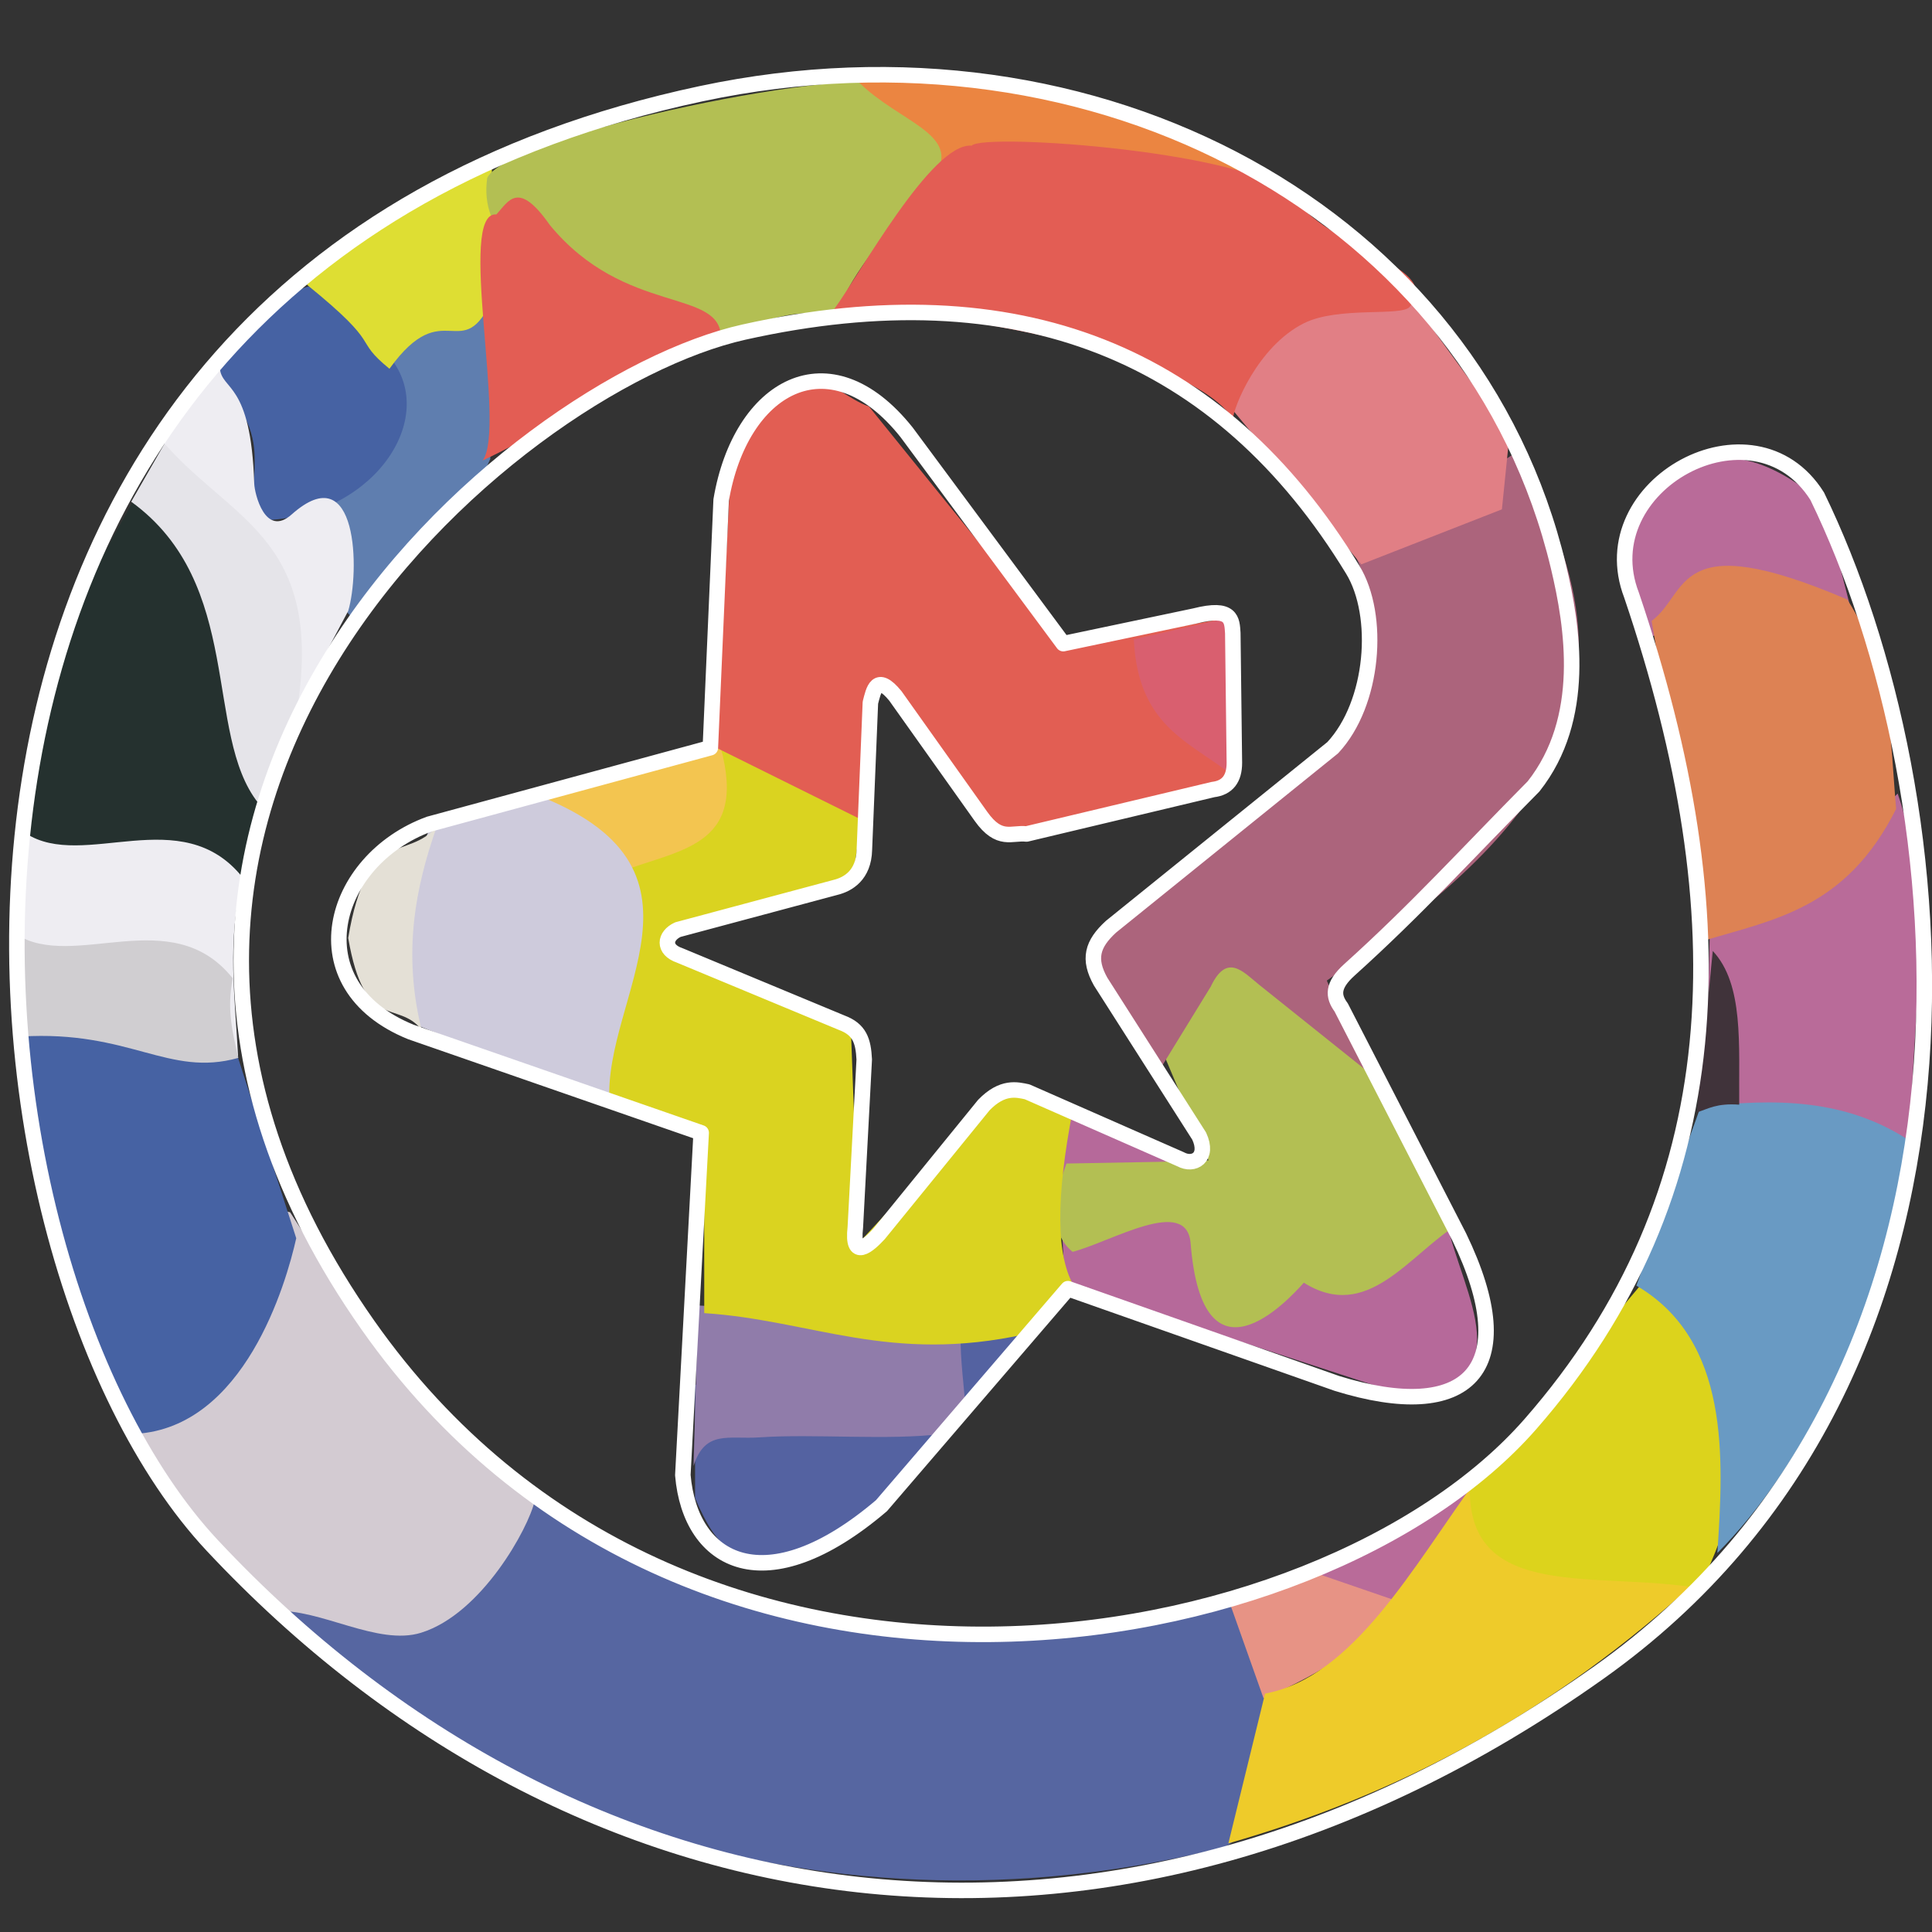 <?xml version="1.0" encoding="UTF-8" standalone="no"?>
<!-- Created with Inkscape (http://www.inkscape.org/) -->
<svg
   xmlns:dc="http://purl.org/dc/elements/1.1/"
   xmlns:cc="http://web.resource.org/cc/"
   xmlns:rdf="http://www.w3.org/1999/02/22-rdf-syntax-ns#"
   xmlns:svg="http://www.w3.org/2000/svg"
   xmlns="http://www.w3.org/2000/svg"
   xmlns:xlink="http://www.w3.org/1999/xlink"
   xmlns:sodipodi="http://sodipodi.sourceforge.net/DTD/sodipodi-0.dtd"
   xmlns:inkscape="http://www.inkscape.org/namespaces/inkscape"
   width="70"
   height="70"
   id="svg2715"
   sodipodi:version="0.32"
   inkscape:version="0.45.1"
   version="1.0"
   sodipodi:docbase="/home/mario/Desktop"
   sodipodi:docname="distributor-logo.svg"
   inkscape:output_extension="org.inkscape.output.svg.inkscape">
  <rect width="100%" height="100%" fill="#333333" stroke="none"/>
  <defs
     id="defs2717">
    <linearGradient
       x1="42.164"
       gradientTransform="matrix(1.142,0,0,0.708,367.535,227.277)"
       y1="103.866"
       x2="46.259"
       spreadMethod="pad"
       gradientUnits="userSpaceOnUse"
       y2="115.265"
       xlink:href="#linearGradient714"
       id="linearGradient725" />
    <linearGradient
       x1="43.402"
       gradientTransform="matrix(1.142,0,0,0.708,367.535,227.277)"
       y1="124.643"
       x2="42.538"
       spreadMethod="pad"
       gradientUnits="userSpaceOnUse"
       y2="116.731"
       xlink:href="#linearGradient714"
       id="linearGradient723" />
    <linearGradient
       x1="21.656"
       gradientTransform="matrix(0.801,0,0,1.009,367.535,227.277)"
       y1="86.003"
       x2="33.825"
       spreadMethod="pad"
       gradientUnits="userSpaceOnUse"
       y2="57.582"
       xlink:href="#linearGradient714"
       id="linearGradient721" />
    <linearGradient
       id="linearGradient734">
      <stop
         offset="0"
         style="stop-color:#7fa8e3;stop-opacity:0.741;"
         id="stop735" />
      <stop
         offset="1"
         style="stop-color:#ffffff;stop-opacity:0.29;"
         id="stop736" />
    </linearGradient>
    <linearGradient
       x1="8.762"
       gradientTransform="matrix(1.214,0,0,0.666,367.535,227.277)"
       y1="64.305"
       x2="27.938"
       spreadMethod="pad"
       gradientUnits="userSpaceOnUse"
       y2="87.763"
       xlink:href="#linearGradient734"
       id="linearGradient719" />
    <linearGradient
       id="linearGradient714">
      <stop
         offset="0"
         style="stop-color:#7fa8e3;stop-opacity:0.741;"
         id="stop715" />
      <stop
         offset="1"
         style="stop-color:#ffffff;stop-opacity:0.29;"
         id="stop716" />
    </linearGradient>
    <linearGradient
       x1="52.699"
       gradientTransform="matrix(1.214,0,0,0.666,367.535,227.277)"
       y1="118.881"
       x2="27.752"
       spreadMethod="pad"
       gradientUnits="userSpaceOnUse"
       y2="95.902"
       xlink:href="#linearGradient714"
       id="linearGradient717" />
    <linearGradient
       inkscape:collect="always"
       xlink:href="#linearGradient714"
       id="linearGradient2243"
       gradientUnits="userSpaceOnUse"
       gradientTransform="matrix(1.214,0,0,0.666,367.535,227.277)"
       spreadMethod="pad"
       x1="52.699"
       y1="118.881"
       x2="27.752"
       y2="95.902" />
    <linearGradient
       inkscape:collect="always"
       xlink:href="#linearGradient734"
       id="linearGradient2245"
       gradientUnits="userSpaceOnUse"
       gradientTransform="matrix(1.214,0,0,0.666,367.535,227.277)"
       spreadMethod="pad"
       x1="8.762"
       y1="64.305"
       x2="27.938"
       y2="87.763" />
    <linearGradient
       inkscape:collect="always"
       xlink:href="#linearGradient714"
       id="linearGradient2247"
       gradientUnits="userSpaceOnUse"
       gradientTransform="matrix(0.801,0,0,1.009,367.535,227.277)"
       spreadMethod="pad"
       x1="21.656"
       y1="86.003"
       x2="33.825"
       y2="57.582" />
    <linearGradient
       inkscape:collect="always"
       xlink:href="#linearGradient714"
       id="linearGradient2249"
       gradientUnits="userSpaceOnUse"
       gradientTransform="matrix(1.142,0,0,0.708,367.535,227.277)"
       spreadMethod="pad"
       x1="43.402"
       y1="124.643"
       x2="42.538"
       y2="116.731" />
    <linearGradient
       inkscape:collect="always"
       xlink:href="#linearGradient714"
       id="linearGradient2251"
       gradientUnits="userSpaceOnUse"
       gradientTransform="matrix(1.142,0,0,0.708,367.535,227.277)"
       spreadMethod="pad"
       x1="42.164"
       y1="103.866"
       x2="46.259"
       y2="115.265" />
  </defs>
  <sodipodi:namedview
     id="base"
     pagecolor="#ffffff"
     bordercolor="#666666"
     borderopacity="1.0"
     inkscape:pageopacity="0.0"
     inkscape:pageshadow="2"
     inkscape:zoom="1.910288"
     inkscape:cx="25.714284"
     inkscape:cy="24.209244"
     inkscape:document-units="px"
     inkscape:current-layer="g3925"
     width="70px"
     height="70px"
     inkscape:window-width="1076"
     inkscape:window-height="761"
     inkscape:window-x="0"
     inkscape:window-y="41"
     inkscape:showpageshadow="false" />
  <g
     inkscape:label="Capa 1"
     inkscape:groupmode="layer"
     id="layer1"
     transform="translate(-98.891,8.169)">
    <g
       style="opacity:1;display:inline"
       transform="matrix(1.28,0,0,1.28,-379.29,-333.858)"
       id="g3925">
      <g
         id="g2460"
         transform="matrix(0.403,0,0,0.403,406.412,327.422)">
        <path
           style="opacity:1;fill:#5666a1;fill-opacity:1;fill-rule:evenodd;stroke:none;stroke-width:4;stroke-linecap:round;stroke-linejoin:round;stroke-miterlimit:4;stroke-dashoffset:0;stroke-opacity:1"
           d="M -62.274,-67.817 C -59.5,-69.455 -48.731,-77.881 -44.102,-76.563 C -23.481,-61.655 -9.546,-66.113 6.418,-68.461 C 7.825,-66.703 8.579,-52.344 4.238,-51.271 C -27.703,-43.374 -52.649,-57.902 -62.274,-67.817 z "
           sodipodi:nodetypes="cccsc"
           id="path3851" />
        <path
           style="opacity:1;fill:#d3cbd2;fill-opacity:1;fill-rule:evenodd;stroke:none;stroke-width:4;stroke-linecap:round;stroke-linejoin:round;stroke-miterlimit:4;stroke-dashoffset:0;stroke-opacity:1"
           id="path3853"
           sodipodi:nodetypes="cccscc"
           d="M -72.685,-82.092 C -69.911,-83.73 -65.723,-97.256 -61.094,-95.938 C -55.811,-87.724 -50.046,-79.37 -43.921,-75.652 C -44.338,-73.787 -47.625,-67.73 -51.896,-66.404 C -54.948,-65.457 -58.985,-68.115 -62.167,-67.924 C -64.307,-69.897 -70.523,-77.426 -72.685,-82.092 z " />
        <path
           style="opacity:1;fill:#25312f;fill-opacity:1;fill-rule:evenodd;stroke:none;stroke-width:4;stroke-linecap:round;stroke-linejoin:round;stroke-miterlimit:4;stroke-dashoffset:0;stroke-opacity:1"
           d="M -71.719,-146.598 C -65.125,-140.04 -65.221,-130.689 -63.133,-124.702 L -64.099,-119.55 C -69.001,-118.177 -75.676,-116.251 -79.447,-122.019 C -78.796,-134.832 -75.139,-140.429 -71.719,-146.598 z "
           sodipodi:nodetypes="ccccc"
           id="path3855" />
        <path
           style="opacity:1;fill:#e5e4e9;fill-opacity:1;fill-rule:evenodd;stroke:none;stroke-width:4;stroke-linecap:round;stroke-linejoin:round;stroke-miterlimit:4;stroke-dashoffset:0;stroke-opacity:1"
           id="path3857"
           sodipodi:nodetypes="ccccc"
           d="M -68.929,-151.642 C -65.173,-145.698 -57.914,-143.117 -60.664,-130.928 L -63.347,-124.702 C -67.176,-129.554 -64.299,-140.078 -72.256,-145.847 L -68.929,-151.642 z " />
        <path
           style="opacity:1;fill:#5f7eaf;fill-opacity:1;fill-rule:evenodd;stroke:none;stroke-width:4;stroke-linecap:round;stroke-linejoin:round;stroke-miterlimit:4;stroke-dashoffset:0;stroke-opacity:1"
           d="M -61.308,-149.281 C -59.607,-151.563 -49.838,-161.869 -47.033,-161.624 L -47.033,-148.852 C -49.252,-143.829 -52.814,-143.084 -56.693,-137.689 C -59.369,-139.877 -55.819,-144.829 -61.308,-149.281 z "
           sodipodi:nodetypes="ccccc"
           id="path3859" />
        <path
           style="opacity:1;fill:#4662a3;fill-opacity:1;fill-rule:evenodd;stroke:none;stroke-width:4;stroke-linecap:round;stroke-linejoin:round;stroke-miterlimit:4;stroke-dashoffset:0;stroke-opacity:1"
           id="path3861"
           sodipodi:nodetypes="ccccc"
           d="M -66.675,-154.54 C -64.974,-156.822 -61.537,-161.332 -58.732,-161.087 L -54.224,-156.15 C -50.54,-151.986 -54.961,-145.016 -62.596,-144.559 C -65.273,-146.746 -61.186,-150.089 -66.675,-154.54 z " />
        <path
           style="opacity:1;fill:#eeedf2;fill-opacity:1;fill-rule:evenodd;stroke:none;stroke-width:4;stroke-linecap:round;stroke-linejoin:round;stroke-miterlimit:4;stroke-dashoffset:0;stroke-opacity:1"
           d="M -66.031,-155.237 C -65.902,-153.615 -63.844,-154.334 -63.614,-147.114 C -63.592,-146.418 -62.845,-143.297 -60.986,-144.951 C -56.305,-149.114 -56.197,-140.889 -57.015,-138.172 L -60.557,-131.517 C -58.767,-143.571 -65.588,-144.619 -70.324,-150.408 L -66.031,-155.237 z "
           sodipodi:nodetypes="csscccc"
           id="path3863" />
        <path
           style="opacity:1;fill:#eeedf2;fill-opacity:1;fill-rule:evenodd;stroke:none;stroke-width:4;stroke-linecap:round;stroke-linejoin:round;stroke-miterlimit:4;stroke-dashoffset:0;stroke-opacity:1"
           id="path3865"
           sodipodi:nodetypes="ccccc"
           d="M -79.662,-122.556 C -75.6,-119.9 -68.728,-124.84 -64.421,-119.443 C -65.56,-115.015 -64.95,-110.937 -64.743,-106.778 C -69.645,-105.404 -72.348,-108.738 -79.984,-108.281 C -80.728,-112.185 -80.934,-117.675 -79.662,-122.556 z " />
        <path
           style="opacity:1;fill:#4662a3;fill-opacity:1;fill-rule:evenodd;stroke:none;stroke-width:4;stroke-linecap:round;stroke-linejoin:round;stroke-miterlimit:4;stroke-dashoffset:0;stroke-opacity:1"
           d="M -79.876,-108.817 C -77.102,-110.455 -69.48,-108.418 -64.85,-107.1 L -60.664,-94.113 C -61.38,-90.914 -64.299,-80.832 -71.934,-80.375 C -74.61,-82.562 -81.256,-103.614 -79.876,-108.817 z "
           sodipodi:nodetypes="ccccc"
           id="path3867" />
        <path
           style="opacity:1;fill:#e79385;fill-opacity:1;fill-rule:evenodd;stroke:none;stroke-width:1.9;stroke-linecap:round;stroke-linejoin:round;stroke-miterlimit:4;stroke-dashoffset:0;stroke-opacity:1"
           id="path3869"
           sodipodi:nodetypes="ccccc"
           d="M 4.915,-68.461 L 13.287,-71.144 L 17.902,-69.212 C 15.084,-66.02 11.525,-63.568 7.276,-61.806 L 4.915,-68.461 z " />
        <path
           style="opacity:1;fill:#b96b99;fill-opacity:1;fill-rule:evenodd;stroke:none;stroke-width:1.9;stroke-linecap:round;stroke-linejoin:round;stroke-miterlimit:4;stroke-dashoffset:0;stroke-opacity:1"
           id="path3871"
           sodipodi:nodetypes="cccc"
           d="M 10.281,-70.822 L 22.303,-77.047 C 21.024,-73.746 19.818,-70.373 17.151,-68.461 L 10.281,-70.822 z " />
        <path
           style="opacity:1;fill:#eecb2a;fill-opacity:1;fill-rule:evenodd;stroke:none;stroke-width:1.9;stroke-linecap:round;stroke-linejoin:round;stroke-miterlimit:4;stroke-dashoffset:0;stroke-opacity:1"
           id="path3873"
           sodipodi:nodetypes="ccccc"
           d="M 7.384,-62.128 C 13.583,-63.288 17.726,-70.961 22.303,-77.262 C 23.132,-68.012 31.654,-70.849 38.08,-70.393 C 27.459,-60.535 16.286,-54.898 4.808,-51.61 L 7.384,-62.128 z " />
        <path
           style="opacity:1;fill:#dcd31c;fill-opacity:1;fill-rule:evenodd;stroke:none;stroke-width:1.9;stroke-linecap:round;stroke-linejoin:round;stroke-miterlimit:4;stroke-dashoffset:0;stroke-opacity:1"
           id="path3875"
           sodipodi:nodetypes="cccc"
           d="M 34.002,-91.108 C 42.019,-85.959 42.144,-78.114 37.865,-69.534 C 30.768,-70.758 21.698,-68.555 21.766,-76.511 L 34.002,-91.108 z " />
        <path
           style="opacity:1;fill:#b96b99;fill-opacity:1;fill-rule:evenodd;stroke:none;stroke-width:1.9;stroke-linecap:round;stroke-linejoin:round;stroke-miterlimit:4;stroke-dashoffset:0;stroke-opacity:1"
           id="path3877"
           sodipodi:nodetypes="ccccc"
           d="M 38.617,-115.257 C 43.741,-117.535 47.819,-121.381 51.819,-125.346 C 54.741,-116.951 52.399,-107.514 52.784,-99.372 C 47.704,-102.469 43.268,-102.335 38.187,-102.378 C 38.571,-106.374 38.488,-111.514 38.617,-115.257 z " />
        <path
           style="opacity:1;fill:#699ac3;fill-opacity:1;fill-rule:evenodd;stroke:none;stroke-width:1.9;stroke-linecap:round;stroke-linejoin:round;stroke-miterlimit:4;stroke-dashoffset:0;stroke-opacity:1"
           id="path3879"
           sodipodi:nodetypes="ccccc"
           d="M 37.973,-103.344 C 43.126,-103.927 48.197,-103.968 52.784,-100.875 C 50.442,-88.498 45.213,-78.089 39.153,-72.003 C 39.598,-78.678 40.06,-86.927 33.465,-90.786 L 37.973,-103.344 z " />
        <path
           style="opacity:1;fill:#b96b99;fill-opacity:1;fill-rule:evenodd;stroke:none;stroke-width:1.9;stroke-linecap:round;stroke-linejoin:round;stroke-miterlimit:4;stroke-dashoffset:0;stroke-opacity:1"
           id="path3881"
           sodipodi:nodetypes="ccccc"
           d="M 32.928,-141.661 C 33.461,-146.357 38.312,-152.991 46.667,-145.632 L 48.599,-138.011 L 34.431,-136.401 L 32.928,-141.661 z " />
        <path
           style="opacity:1;fill:#dd8254;fill-opacity:1;fill-rule:evenodd;stroke:none;stroke-width:1.9;stroke-linecap:round;stroke-linejoin:round;stroke-miterlimit:4;stroke-dashoffset:0;stroke-opacity:1"
           id="path3883"
           sodipodi:nodetypes="ccccc"
           d="M 34.538,-137.475 C 37.182,-139.427 36.065,-144.201 48.277,-138.977 C 51.438,-134.076 51.272,-129.174 51.711,-124.273 C 48.214,-117.295 43.17,-116.507 38.295,-115.043 L 34.538,-137.475 z " />
        <path
           style="opacity:1;fill:#b6699a;fill-opacity:1;fill-rule:evenodd;stroke:none;stroke-width:1.9;stroke-linecap:round;stroke-linejoin:round;stroke-miterlimit:4;stroke-dashoffset:0;stroke-opacity:1"
           id="path3885"
           sodipodi:nodetypes="cccccc"
           d="M -7.321,-103.129 L 1.714,-99.222 L 20.156,-95.186 C 21.252,-90.183 25.745,-83.618 16.936,-83.165 L -6.677,-90.893 L -7.321,-103.129 z " />
        <path
           style="opacity:1;fill:#b3bf53;fill-opacity:1;fill-rule:evenodd;stroke:none;stroke-width:1.9;stroke-linecap:round;stroke-linejoin:round;stroke-miterlimit:4;stroke-dashoffset:0;stroke-opacity:1"
           id="path3887"
           sodipodi:nodetypes="cccccsccccc"
           d="M 0.192,-107.207 L 5.237,-115.472 L 14.767,-106.081 L 20.907,-95.079 C 17.47,-92.942 14.586,-88.178 10.107,-90.991 C 8.934,-89.672 2.989,-83.294 2.155,-93.764 C 1.888,-97.113 -3.429,-93.856 -6.134,-93.158 C -7.698,-94.437 -7.57,-96.655 -6.564,-99.361 L -0.022,-99.48 L 3.412,-99.587 L 0.192,-107.207 z " />
        <path
           style="opacity:1;fill:#ac647c;fill-opacity:1;fill-rule:evenodd;stroke:none;stroke-width:1.9;stroke-linecap:round;stroke-linejoin:round;stroke-miterlimit:4;stroke-dashoffset:0;stroke-opacity:1"
           id="path3889"
           sodipodi:nodetypes="ccccccccc"
           d="M 13.716,-142.09 L 24.986,-149.281 C 35.998,-130.933 24.591,-121.289 11.723,-112.211 L 14.467,-105.919 L 6.967,-111.919 C 5.835,-112.836 4.703,-114.178 3.571,-111.789 L -0.023,-105.936 L -4.79,-114.006 C 2.181,-122.828 20.206,-127.68 13.716,-142.09 z " />
        <path
           style="opacity:1;fill:#e17f85;fill-opacity:1;fill-rule:evenodd;stroke:none;stroke-width:1.9;stroke-linecap:round;stroke-linejoin:round;stroke-miterlimit:4;stroke-dashoffset:0;stroke-opacity:1"
           id="path3891"
           sodipodi:nodetypes="cccccc"
           d="M 5.022,-152.394 C 7.44,-156.614 7.849,-162.694 17.565,-160.157 L 24.556,-150.569 L 24.02,-145.31 L 14.145,-141.446 L 5.022,-152.394 z " />
        <path
           style="opacity:1;fill:#dede33;fill-opacity:1;fill-rule:evenodd;stroke:none;stroke-width:4;stroke-linecap:round;stroke-linejoin:round;stroke-miterlimit:4;stroke-dashoffset:0;stroke-opacity:1"
           id="path3893"
           sodipodi:nodetypes="ccccc"
           d="M -59.913,-161.088 C -58.212,-163.369 -49.731,-169.811 -46.926,-169.567 L -46.819,-160.229 C -49.037,-155.206 -50.238,-160.579 -54.117,-155.184 C -56.793,-157.372 -54.424,-156.636 -59.913,-161.088 z " />
        <path
           style="opacity:1;fill:#b3bf53;fill-opacity:1;fill-rule:evenodd;stroke:none;stroke-width:4;stroke-linecap:round;stroke-linejoin:round;stroke-miterlimit:4;stroke-dashoffset:0;stroke-opacity:1"
           id="path3895"
           sodipodi:nodetypes="ccsccc"
           d="M -47.248,-168.601 C -45.649,-171.696 -21.039,-176.723 -18.054,-175.041 C -12.121,-169.885 -15.386,-169.283 -17.443,-166.823 C -19.394,-164.489 -21.952,-161.449 -22.776,-158.834 C -25.961,-159.821 -29.953,-157.681 -30.612,-157.224 C -33.288,-159.411 -48.413,-160.607 -47.248,-168.601 z " />
        <path
           style="opacity:1;fill:#e35d54;fill-opacity:1;fill-rule:evenodd;stroke:none;stroke-width:4;stroke-linecap:round;stroke-linejoin:round;stroke-miterlimit:4;stroke-dashoffset:0;stroke-opacity:1"
           d="M -47.57,-148.744 C -45.869,-151.026 -49.409,-166.269 -46.604,-166.025 C -45.746,-166.957 -45.081,-168.468 -42.847,-165.273 C -37.553,-158.855 -30.811,-160.901 -30.826,-157.331 C -33.932,-157.05 -41.866,-151.377 -47.57,-148.744 z "
           sodipodi:nodetypes="ccccc"
           id="path3897" />
        <path
           style="opacity:1;fill:#eb8541;fill-opacity:1;fill-rule:evenodd;stroke:none;stroke-width:4;stroke-linecap:round;stroke-linejoin:round;stroke-miterlimit:4;stroke-dashoffset:0;stroke-opacity:1"
           d="M -21.582,-175.763 C -19.881,-178.044 4.471,-172.494 8.564,-166.776 C 2.919,-165.998 -5.847,-166.96 -15.42,-169.548 C -14.724,-171.983 -18.997,-172.848 -21.582,-175.763 z "
           sodipodi:nodetypes="cccc"
           id="path3899" />
        <path
           style="opacity:1;fill:#e35d54;fill-opacity:1;fill-rule:evenodd;stroke:none;stroke-width:4;stroke-linecap:round;stroke-linejoin:round;stroke-miterlimit:4;stroke-dashoffset:0;stroke-opacity:1"
           id="path3901"
           sodipodi:nodetypes="cccsscc"
           d="M -22.884,-159.37 C -21.183,-161.652 -16.029,-171.099 -13.224,-170.855 C -12.366,-171.787 7.082,-170.399 9.315,-167.205 C 12.662,-163.148 19.792,-162.411 17.553,-159.543 C 16.997,-158.83 12.566,-159.595 10.13,-158.389 C 6.856,-156.769 5.133,-152.395 5.13,-151.642 C 2.024,-156.619 -17.18,-159.545 -22.884,-159.37 z " />
        <path
           style="opacity:1;fill:#f3c550;fill-opacity:1;fill-rule:evenodd;stroke:none;stroke-width:1.9;stroke-linecap:round;stroke-linejoin:round;stroke-miterlimit:4;stroke-dashoffset:0;stroke-opacity:1"
           id="path3903"
           sodipodi:nodetypes="ccccc"
           d="M -44.565,-124.595 L -30.826,-129.318 L -28.787,-121.375 L -37.803,-119.014 C -37.969,-121.709 -41.72,-122.971 -44.565,-124.595 z " />
        <path
           style="opacity:1;fill:#5462a1;fill-opacity:1;fill-rule:evenodd;stroke:none;stroke-width:1.9;stroke-linecap:round;stroke-linejoin:round;stroke-miterlimit:4;stroke-dashoffset:0;stroke-opacity:1"
           id="path3905"
           sodipodi:nodetypes="ccccc"
           d="M -32.651,-83.809 L -9.36,-87.566 C -13.077,-82.616 -16.753,-77.752 -22.24,-73.076 C -29.123,-69.337 -31.117,-72.287 -32.651,-75.867 L -32.651,-83.809 z " />
        <path
           style="opacity:1;fill:#907caa;fill-opacity:1;fill-rule:evenodd;stroke:none;stroke-width:1.9;stroke-linecap:round;stroke-linejoin:round;stroke-miterlimit:4;stroke-dashoffset:0;stroke-opacity:1"
           id="path3907"
           sodipodi:nodetypes="ccccscc"
           d="M -32.436,-89.39 L -13.975,-88.425 C -14.095,-86.016 -13.822,-84.394 -13.681,-82.509 L -15.263,-80.375 C -18.991,-79.894 -24.282,-80.393 -28.129,-80.127 C -30.301,-79.976 -31.94,-80.679 -32.758,-78.121 L -32.436,-89.39 z " />
        <path
           style="opacity:1;fill:#dad320;fill-opacity:1;fill-rule:evenodd;stroke:none;stroke-width:1.9;stroke-linecap:round;stroke-linejoin:round;stroke-miterlimit:4;stroke-dashoffset:0;stroke-opacity:1"
           id="path3909"
           sodipodi:nodetypes="ccccccccccccccc"
           d="M -11.292,-104.417 L -6.14,-103.022 C -7.278,-97.125 -7.362,-92.75 -5.925,-90.571 L -9.384,-87.389 C -18.993,-85.258 -24.466,-88.366 -32.007,-88.854 L -32.01,-101.263 L -38.799,-104.124 C -38.642,-109.433 -37.472,-115.111 -37.869,-119.866 C -33.464,-121.529 -28.65,-121.66 -31.07,-129.328 L -20.645,-125.876 L -21.569,-119.427 L -35.084,-114.916 L -21.699,-108.625 L -21.164,-93.772 L -11.292,-104.417 z " />
        <path
           style="opacity:1;fill:#e25e53;fill-opacity:1;fill-rule:evenodd;stroke:none;stroke-width:1.9;stroke-linecap:round;stroke-linejoin:round;stroke-miterlimit:4;stroke-dashoffset:0;stroke-opacity:1"
           id="path3911"
           sodipodi:nodetypes="cccccccccc"
           d="M -6.784,-135.65 L 4.808,-137.689 L 5.452,-126.312 L -10.755,-122.019 L -19.803,-133.391 L -20.813,-123.436 L -31.158,-128.566 L -30.152,-148.098 C -25.247,-157.919 -23.202,-153.442 -20.443,-152.54 L -6.784,-135.65 z " />
        <path
           style="opacity:1;fill:#cecbdc;fill-opacity:1;fill-rule:evenodd;stroke:none;stroke-width:1.9;stroke-linecap:round;stroke-linejoin:round;stroke-miterlimit:4;stroke-dashoffset:0;stroke-opacity:1"
           id="path3913"
           sodipodi:nodetypes="ccccc"
           d="M -51.326,-122.77 L -44.028,-125.346 C -30.285,-120.188 -39.14,-111.119 -38.661,-103.665 L -52.078,-109.032 C -52.865,-113.517 -53.616,-118.006 -51.326,-122.77 z " />
        <path
           style="opacity:1;fill:#e4e0d6;fill-opacity:1;fill-rule:evenodd;stroke:none;stroke-width:1.9;stroke-linecap:round;stroke-linejoin:round;stroke-miterlimit:4;stroke-dashoffset:0;stroke-opacity:1"
           id="path3915"
           sodipodi:nodetypes="cccc"
           d="M -57.015,-115.203 C -55.693,-123.084 -52.885,-120.566 -50.79,-123.038 C -52.3,-118.741 -53.193,-114.197 -51.863,-108.763 C -53.581,-110.903 -55.862,-108.541 -57.015,-115.203 z " />
        <path
           style="opacity:1;fill:#40333a;fill-opacity:1;fill-rule:evenodd;stroke:none;stroke-width:1.9;stroke-linecap:round;stroke-linejoin:round;stroke-miterlimit:4;stroke-dashoffset:0;stroke-opacity:1"
           id="path3917"
           sodipodi:nodetypes="cccc"
           d="M 38.831,-114.291 C 41.022,-111.946 40.651,-107.725 40.688,-103.495 C 39.106,-103.609 38.538,-103.216 37.714,-102.951 L 38.831,-114.291 z " />
        <path
           style="opacity:1;fill:#d0ced1;fill-opacity:1;fill-rule:evenodd;stroke:none;stroke-width:4;stroke-linecap:round;stroke-linejoin:round;stroke-miterlimit:4;stroke-dashoffset:0;stroke-opacity:1"
           d="M -80.369,-115.485 C -76.307,-112.829 -69.436,-117.768 -65.128,-112.372 C -65.56,-110.065 -65.127,-108.639 -64.743,-106.778 C -69.645,-105.404 -72.348,-108.738 -79.984,-108.281 C -80.728,-112.185 -80.934,-110.427 -80.369,-115.485 z "
           sodipodi:nodetypes="ccccc"
           id="path3919" />
        <path
           style="opacity:1;fill:#d95f6f;fill-opacity:1;fill-rule:evenodd;stroke:none;stroke-width:1.9;stroke-linecap:round;stroke-linejoin:round;stroke-miterlimit:4;stroke-dashoffset:0;stroke-opacity:1"
           id="path3921"
           sodipodi:nodetypes="cccc"
           d="M -1.834,-136.18 L 4.808,-137.689 L 5.452,-126.312 C 2.544,-128.884 -1.532,-129.702 -1.834,-136.18 z " />
        <path
           style="opacity:1;fill:none;fill-opacity:0.75;fill-rule:evenodd;stroke:#ffffff;stroke-width:1.089;stroke-linecap:round;stroke-linejoin:round;stroke-miterlimit:4;stroke-dasharray:none;stroke-opacity:1"
           id="path3923"
           sodipodi:nodetypes="cccccccccccccccccccccccccccssssccsssscscccccccccc"
           d="M -31.578,-128.566 L -30.819,-145.965 C -29.476,-153.911 -23.236,-157.556 -17.794,-150.721 L -6.789,-135.877 L 2.453,-137.821 C 5.074,-138.487 5.057,-137.53 5.118,-136.621 L 5.229,-127.515 C 5.233,-126.383 4.738,-125.749 3.729,-125.629 L -9.372,-122.508 C -10.418,-122.631 -11.271,-121.919 -12.57,-123.745 L -18.58,-132.203 C -19.902,-133.822 -20.114,-132.582 -20.337,-131.731 L -20.76,-121.385 C -20.807,-119.621 -21.897,-118.972 -22.793,-118.755 L -33.859,-115.79 C -34.802,-115.355 -34.923,-114.386 -33.737,-113.982 L -22.346,-109.249 C -21.101,-108.783 -20.834,-107.99 -20.769,-106.667 L -21.395,-94.876 C -21.662,-92.527 -20.442,-93.647 -19.736,-94.41 L -12.366,-103.47 C -11.049,-104.827 -10.035,-104.545 -9.329,-104.399 L 1.453,-99.66 C 2.366,-99.161 3.46,-99.775 2.754,-101.292 L -4.164,-112.137 C -5.052,-113.723 -4.768,-114.776 -3.432,-115.998 L 12.135,-128.566 C 15.037,-131.674 15.502,-137.861 13.542,-141.073 C 4.233,-156.33 -10.014,-162.042 -29.216,-157.76 C -45.742,-154.075 -81.001,-124.057 -55.62,-87.995 C -33.27,-56.241 11.259,-64.184 26.025,-81.063 C 40.182,-97.246 40.753,-116.766 33.125,-139.284 C 30.147,-147.025 41.699,-153.331 46.167,-146.231 C 56.312,-125.371 60.366,-84.581 30.843,-63.619 C -3.494,-39.238 -41.05,-45.266 -66.567,-72.54 C -85.752,-93.045 -93.028,-161.564 -32.222,-174.504 C -4.3,-180.446 22.087,-166.015 27.989,-141.294 C 29.004,-137.042 30.009,-130.611 26.242,-125.849 C 21.622,-121.187 18.018,-117.206 13.311,-112.968 C 12.089,-111.868 12.149,-111.111 12.729,-110.328 L 21.015,-94.22 C 25.572,-84.792 21.587,-81.072 12.428,-83.917 L -6.462,-90.571 L -19.557,-75.33 C -27.676,-68.415 -32.984,-71.292 -33.51,-77.477 L -32.222,-101.519 L -52.614,-108.603 C -60.665,-111.865 -58.258,-120.654 -51.326,-123.2 L -31.578,-128.566 z " />
      </g>
    </g>
  </g>
</svg>
